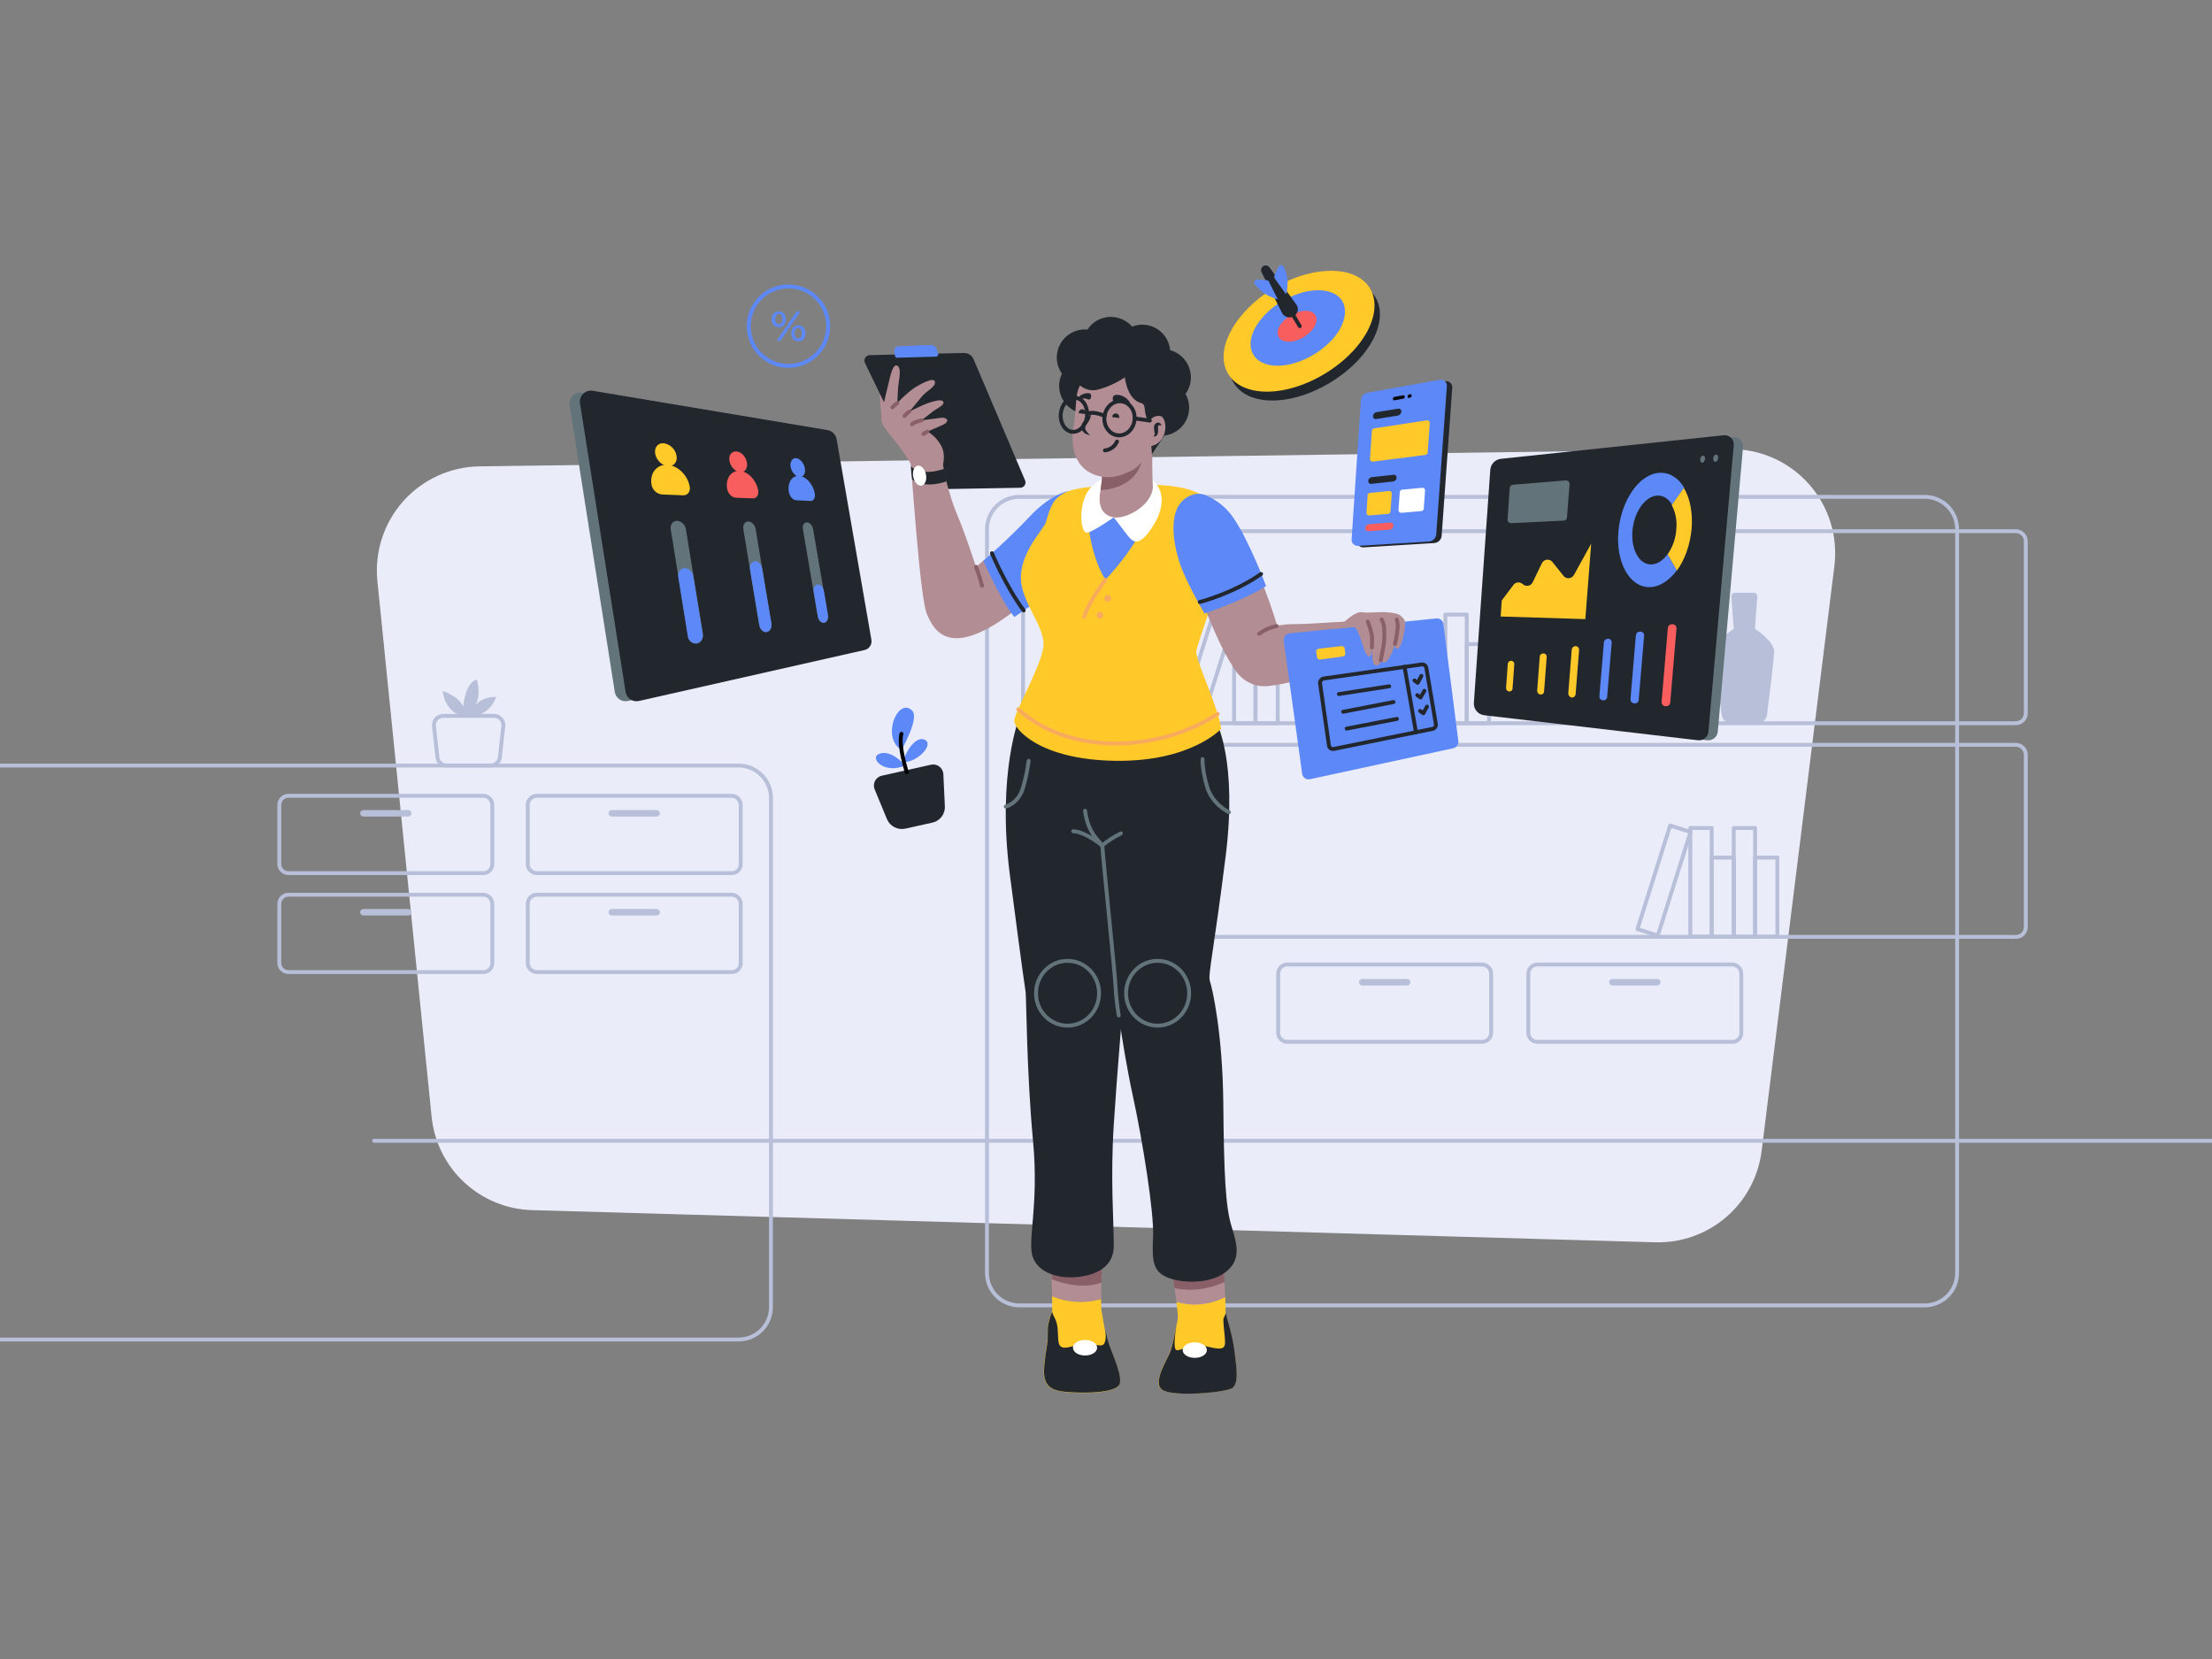 <svg width="1024" height="768" viewBox="0 0 1024 768" fill="none" xmlns="http://www.w3.org/2000/svg">
<rect x="0" y="0" width="1024" height="768" fill="#808080" stroke="none"/>
<g clip-path="url(#clip0_0_1)">
<path d="M766.3 575.1L246.3 560.2C234.608 559.875 223.436 555.299 214.876 547.328C206.316 539.357 200.956 528.539 199.8 516.9L174.7 268.9C174.032 262.262 174.75 255.557 176.808 249.21C178.866 242.864 182.22 237.014 186.658 232.032C191.095 227.049 196.518 223.042 202.585 220.266C208.652 217.489 215.229 216.002 221.9 215.9L800.7 207.9C807.583 207.807 814.406 209.189 820.71 211.953C827.014 214.717 832.654 218.799 837.249 223.924C841.843 229.05 845.287 235.1 847.349 241.668C849.41 248.235 850.042 255.168 849.2 262L815.5 532.9C813.998 544.785 808.13 555.687 799.037 563.487C789.944 571.286 778.275 575.425 766.3 575.1V575.1Z" fill="#EAECF9"/>
<path d="M341.9 620.1H-73.6C-77.578 620.1 -81.394 618.52 -84.207 615.707C-87.02 612.894 -88.6 609.078 -88.6 605.1V369.4C-88.6 365.422 -87.02 361.606 -84.207 358.793C-81.394 355.98 -77.578 354.4 -73.6 354.4H341.9C345.878 354.4 349.694 355.98 352.507 358.793C355.32 361.606 356.9 365.422 356.9 369.4V605C356.913 606.978 356.535 608.94 355.787 610.771C355.039 612.602 353.936 614.268 352.542 615.671C351.148 617.075 349.49 618.189 347.663 618.949C345.837 619.709 343.878 620.1 341.9 620.1V620.1Z" stroke="#B8BFD8" stroke-width="1.8" stroke-linecap="round" stroke-linejoin="round"/>
<path d="M891 604.3H471.9C467.922 604.3 464.106 602.72 461.293 599.907C458.48 597.094 456.9 593.278 456.9 589.3V245C456.9 241.022 458.48 237.206 461.293 234.393C464.106 231.58 467.922 230 471.9 230H891C894.978 230 898.794 231.58 901.607 234.393C904.42 237.206 906 241.022 906 245V589.3C906 593.278 904.42 597.094 901.607 599.907C898.794 602.72 894.978 604.3 891 604.3Z" stroke="#B8BFD8" stroke-width="1.8" stroke-linecap="round" stroke-linejoin="round"/>
<path d="M227.1 354.4H206.8C205.742 354.403 204.72 354.017 203.928 353.317C203.135 352.617 202.627 351.65 202.5 350.6L200.9 336.2C200.834 335.596 200.896 334.984 201.082 334.405C201.268 333.827 201.574 333.294 201.979 332.841C202.385 332.388 202.881 332.026 203.436 331.777C203.991 331.529 204.592 331.401 205.2 331.4H228.7C229.307 331.402 229.908 331.532 230.462 331.781C231.016 332.029 231.512 332.392 231.917 332.844C232.322 333.297 232.628 333.829 232.815 334.407C233.001 334.985 233.064 335.596 233 336.2L231.4 350.6C231.273 351.65 230.765 352.617 229.972 353.317C229.18 354.017 228.158 354.403 227.1 354.4V354.4Z" stroke="#B8BFD8" stroke-width="1.8" stroke-linecap="round" stroke-linejoin="round"/>
<path d="M214.5 331.5C214.5 331.5 206.5 330.7 204.9 319.9C204.9 319.9 212.1 322 214.4 327.1C214.4 327.1 215.4 315.7 220.8 314.6C220.8 314.6 223.2 323.1 219.4 327.3C219.4 327.3 222.3 322.5 229.7 322.6C229.001 324.706 227.797 326.609 226.193 328.143C224.59 329.677 222.635 330.795 220.5 331.4" fill="#B8BFD8"/>
<path d="M338.7 404.2H248.5C247.389 404.192 246.325 403.747 245.539 402.961C244.753 402.175 244.308 401.111 244.3 400V372.6C244.308 371.489 244.753 370.425 245.539 369.639C246.325 368.853 247.389 368.408 248.5 368.4H338.7C339.812 368.408 340.875 368.853 341.661 369.639C342.447 370.425 342.892 371.489 342.9 372.6V400C342.914 400.555 342.814 401.108 342.608 401.623C342.402 402.139 342.093 402.608 341.7 403C341.308 403.393 340.839 403.702 340.323 403.908C339.808 404.114 339.255 404.214 338.7 404.2V404.2Z" stroke="#B8BFD8" stroke-width="1.8" stroke-linecap="round" stroke-linejoin="round"/>
<path d="M304 378H283.2C282.805 377.99 282.43 377.829 282.151 377.549C281.871 377.27 281.71 376.895 281.7 376.5V376.5C281.71 376.105 281.871 375.73 282.151 375.451C282.43 375.171 282.805 375.01 283.2 375H304C304.395 375.01 304.77 375.171 305.049 375.451C305.329 375.73 305.49 376.105 305.5 376.5V376.5C305.49 376.895 305.329 377.27 305.049 377.549C304.77 377.829 304.395 377.99 304 378Z" fill="#B8BFD8"/>
<path d="M338.7 450H248.5C247.389 449.992 246.325 449.547 245.539 448.761C244.753 447.975 244.308 446.911 244.3 445.8V418.4C244.308 417.289 244.753 416.225 245.539 415.439C246.325 414.653 247.389 414.208 248.5 414.2H338.7C339.812 414.208 340.875 414.653 341.661 415.439C342.447 416.225 342.892 417.289 342.9 418.4V445.8C342.914 446.355 342.814 446.908 342.608 447.423C342.402 447.939 342.093 448.408 341.7 448.8C341.308 449.193 340.839 449.502 340.323 449.708C339.808 449.914 339.255 450.014 338.7 450Z" stroke="#B8BFD8" stroke-width="1.8" stroke-linecap="round" stroke-linejoin="round"/>
<path d="M304 423.8H283.2C282.805 423.79 282.43 423.629 282.151 423.349C281.871 423.07 281.71 422.695 281.7 422.3V422.3C281.71 421.905 281.871 421.53 282.151 421.251C282.43 420.971 282.805 420.81 283.2 420.8H304C304.395 420.81 304.77 420.971 305.049 421.251C305.329 421.53 305.49 421.905 305.5 422.3V422.3C305.504 422.498 305.468 422.695 305.394 422.879C305.32 423.063 305.21 423.23 305.07 423.37C304.93 423.51 304.763 423.62 304.579 423.694C304.395 423.768 304.198 423.804 304 423.8Z" fill="#B8BFD8"/>
<path d="M801.9 482.3H711.7C710.589 482.292 709.525 481.847 708.739 481.061C707.953 480.275 707.508 479.211 707.5 478.1V450.7C707.508 449.589 707.953 448.525 708.739 447.739C709.525 446.953 710.589 446.508 711.7 446.5H801.9C803.012 446.508 804.075 446.953 804.861 447.739C805.647 448.525 806.092 449.589 806.1 450.7V478.1C806.114 478.655 806.014 479.208 805.808 479.723C805.602 480.239 805.293 480.708 804.9 481.1C804.508 481.493 804.039 481.802 803.523 482.008C803.008 482.214 802.455 482.314 801.9 482.3Z" stroke="#B8BFD8" stroke-width="1.8" stroke-linecap="round" stroke-linejoin="round"/>
<path d="M767.2 456.2H746.4C746.005 456.19 745.63 456.029 745.351 455.749C745.071 455.47 744.91 455.095 744.9 454.7V454.7C744.91 454.305 745.071 453.93 745.351 453.651C745.63 453.371 746.005 453.21 746.4 453.2H767.2C767.595 453.21 767.97 453.371 768.249 453.651C768.529 453.93 768.69 454.305 768.7 454.7V454.7C768.69 455.095 768.529 455.47 768.249 455.749C767.97 456.029 767.595 456.19 767.2 456.2Z" fill="#B8BFD8"/>
<path d="M686.1 482.3H595.9C594.789 482.292 593.725 481.847 592.939 481.061C592.153 480.275 591.708 479.211 591.7 478.1V450.7C591.708 449.589 592.153 448.525 592.939 447.739C593.725 446.953 594.789 446.508 595.9 446.5H686.1C687.211 446.508 688.275 446.953 689.061 447.739C689.847 448.525 690.292 449.589 690.3 450.7V478.1C690.292 479.211 689.847 480.275 689.061 481.061C688.275 481.847 687.211 482.292 686.1 482.3V482.3Z" stroke="#B8BFD8" stroke-width="1.8" stroke-linecap="round" stroke-linejoin="round"/>
<path d="M651.4 456.2H630.6C630.205 456.19 629.83 456.029 629.551 455.749C629.271 455.47 629.11 455.095 629.1 454.7V454.7C629.11 454.305 629.271 453.93 629.551 453.651C629.83 453.371 630.205 453.21 630.6 453.2H651.4C651.795 453.21 652.17 453.371 652.449 453.651C652.729 453.93 652.89 454.305 652.9 454.7V454.7C652.89 455.095 652.729 455.47 652.449 455.749C652.17 456.029 651.795 456.19 651.4 456.2V456.2Z" fill="#B8BFD8"/>
<path d="M223.7 404.2H133.5C132.389 404.192 131.325 403.747 130.539 402.961C129.753 402.175 129.308 401.111 129.3 400V372.6C129.308 371.489 129.753 370.425 130.539 369.639C131.325 368.853 132.389 368.408 133.5 368.4H223.7C224.811 368.408 225.875 368.853 226.661 369.639C227.447 370.425 227.892 371.489 227.9 372.6V400C227.914 400.555 227.814 401.108 227.608 401.623C227.402 402.139 227.093 402.608 226.7 403C226.308 403.393 225.839 403.702 225.323 403.908C224.808 404.114 224.255 404.214 223.7 404.2V404.2Z" stroke="#B8BFD8" stroke-width="1.8" stroke-linecap="round" stroke-linejoin="round"/>
<path d="M189 378H168.2C167.805 377.99 167.43 377.829 167.151 377.549C166.871 377.27 166.71 376.895 166.7 376.5V376.5C166.71 376.105 166.871 375.73 167.151 375.451C167.43 375.171 167.805 375.01 168.2 375H189C189.395 375.01 189.77 375.171 190.049 375.451C190.329 375.73 190.49 376.105 190.5 376.5C190.504 376.698 190.468 376.895 190.394 377.079C190.32 377.263 190.21 377.43 190.07 377.57C189.93 377.71 189.763 377.82 189.579 377.894C189.395 377.968 189.198 378.004 189 378Z" fill="#B8BFD8"/>
<path d="M223.7 450H133.5C132.389 449.992 131.325 449.547 130.539 448.761C129.753 447.975 129.308 446.911 129.3 445.8V418.4C129.308 417.289 129.753 416.225 130.539 415.439C131.325 414.653 132.389 414.208 133.5 414.2H223.7C224.811 414.208 225.875 414.653 226.661 415.439C227.447 416.225 227.892 417.289 227.9 418.4V445.8C227.914 446.355 227.814 446.908 227.608 447.423C227.402 447.939 227.093 448.408 226.7 448.8C226.308 449.193 225.839 449.502 225.323 449.708C224.808 449.914 224.255 450.014 223.7 450Z" stroke="#B8BFD8" stroke-width="1.8" stroke-linecap="round" stroke-linejoin="round"/>
<path d="M189 423.8H168.2C167.805 423.79 167.43 423.629 167.151 423.349C166.871 423.07 166.71 422.695 166.7 422.3V422.3C166.71 421.905 166.871 421.53 167.151 421.251C167.43 420.971 167.805 420.81 168.2 420.8H189C189.395 420.81 189.77 420.971 190.049 421.251C190.329 421.53 190.49 421.905 190.5 422.3V422.3C190.512 422.5 190.481 422.7 190.41 422.888C190.338 423.075 190.228 423.245 190.087 423.386C189.945 423.528 189.775 423.638 189.588 423.71C189.4 423.781 189.2 423.812 189 423.8V423.8Z" fill="#B8BFD8"/>
<path d="M933.2 334.8H478.2C476.984 334.787 475.822 334.298 474.962 333.438C474.102 332.578 473.613 331.416 473.6 330.2V250.5C473.613 249.284 474.102 248.122 474.962 247.262C475.822 246.402 476.984 245.913 478.2 245.9H933.2C934.416 245.913 935.578 246.402 936.438 247.262C937.298 248.122 937.787 249.284 937.8 250.5V330.2C937.801 330.804 937.683 331.403 937.453 331.962C937.222 332.521 936.883 333.028 936.456 333.456C936.028 333.883 935.521 334.222 934.962 334.453C934.403 334.683 933.804 334.801 933.2 334.8V334.8Z" stroke="#B8BFD8" stroke-width="1.8" stroke-linecap="round" stroke-linejoin="round"/>
<path d="M933.2 433.7H478.2C476.984 433.687 475.822 433.198 474.962 432.338C474.102 431.478 473.613 430.316 473.6 429.1V349.4C473.613 348.184 474.102 347.022 474.962 346.162C475.822 345.302 476.984 344.813 478.2 344.8H933.2C934.416 344.813 935.578 345.302 936.438 346.162C937.298 347.022 937.787 348.184 937.8 349.4V429.1C937.809 429.707 937.697 430.309 937.469 430.871C937.241 431.434 936.903 431.945 936.474 432.374C936.045 432.803 935.534 433.141 934.971 433.369C934.409 433.597 933.807 433.709 933.2 433.7V433.7Z" stroke="#B8BFD8" stroke-width="1.8" stroke-linecap="round" stroke-linejoin="round"/>
<path d="M514.2 284.5H504.3V334.8H514.2V284.5Z" stroke="#B8BFD8" stroke-width="1.8" stroke-linecap="round" stroke-linejoin="round"/>
<path d="M524.4 298.2H514.1V334.8H524.4V298.2Z" stroke="#B8BFD8" stroke-width="1.8" stroke-linecap="round" stroke-linejoin="round"/>
<path d="M812.5 383.3H802.6V433.6H812.5V383.3Z" stroke="#B8BFD8" stroke-width="1.8" stroke-linecap="round" stroke-linejoin="round"/>
<path d="M822.8 397H812.5V433.6H822.8V397Z" stroke="#B8BFD8" stroke-width="1.8" stroke-linecap="round" stroke-linejoin="round"/>
<path d="M792.4 383.3H782.5V433.6H792.4V383.3Z" stroke="#B8BFD8" stroke-width="1.8" stroke-linecap="round" stroke-linejoin="round"/>
<path d="M773.165 382.156L758.023 430.123L767.463 433.103L782.606 385.136L773.165 382.156Z" stroke="#B8BFD8" stroke-width="1.8" stroke-linecap="round" stroke-linejoin="round"/>
<path d="M802.7 397H792.4V433.6H802.7V397Z" stroke="#B8BFD8" stroke-width="1.8" stroke-linecap="round" stroke-linejoin="round"/>
<path d="M679 284.5H669.1V334.8H679V284.5Z" stroke="#B8BFD8" stroke-width="1.8" stroke-linecap="round" stroke-linejoin="round"/>
<path d="M689.3 298.2H679V334.8H689.3V298.2Z" stroke="#B8BFD8" stroke-width="1.8" stroke-linecap="round" stroke-linejoin="round"/>
<path d="M581.2 284.5H571.3V334.8H581.2V284.5Z" stroke="#B8BFD8" stroke-width="1.8" stroke-linecap="round" stroke-linejoin="round"/>
<path d="M561.967 283.35L546.824 331.316L556.265 334.297L571.407 286.33L561.967 283.35Z" stroke="#B8BFD8" stroke-width="1.8" stroke-linecap="round" stroke-linejoin="round"/>
<path d="M591.5 298.2H581.2V334.8H591.5V298.2Z" stroke="#B8BFD8" stroke-width="1.8" stroke-linecap="round" stroke-linejoin="round"/>
<path d="M812.4 291.1L813.5 276.2C813.521 275.967 813.493 275.732 813.416 275.51C813.34 275.289 813.217 275.086 813.056 274.916C812.896 274.746 812.7 274.612 812.484 274.523C812.267 274.434 812.034 274.392 811.8 274.4H803.2C802.968 274.401 802.74 274.449 802.527 274.541C802.315 274.633 802.123 274.768 801.964 274.936C801.805 275.104 801.682 275.303 801.603 275.52C801.523 275.738 801.488 275.969 801.5 276.2L802.6 291.1C802.6 291.1 793.6 296.9 793.7 301.7C793.8 305.4 796 323.1 797 330.9C797.127 331.95 797.635 332.917 798.428 333.617C799.22 334.318 800.242 334.703 801.3 334.7H813.7C814.758 334.703 815.78 334.318 816.572 333.617C817.365 332.917 817.873 331.95 818 330.9C819 323.1 821.2 305.4 821.3 301.7C821.4 296.8 812.4 291.1 812.4 291.1Z" fill="#B8BFD8"/>
<path d="M772.5 291.1L773.6 276.2C773.621 275.967 773.593 275.732 773.516 275.51C773.44 275.289 773.317 275.086 773.156 274.916C772.996 274.746 772.8 274.612 772.584 274.523C772.367 274.434 772.134 274.392 771.9 274.4H763.3C763.068 274.401 762.84 274.449 762.627 274.541C762.415 274.633 762.223 274.768 762.064 274.936C761.905 275.104 761.782 275.303 761.702 275.52C761.623 275.738 761.588 275.969 761.6 276.2L762.7 291.1C762.7 291.1 753.7 296.9 753.8 301.7C753.9 305.4 756.1 323.1 757.1 330.9C757.227 331.95 757.735 332.917 758.528 333.617C759.32 334.318 760.342 334.703 761.4 334.7H773.8C774.858 334.703 775.88 334.318 776.672 333.617C777.465 332.917 777.973 331.95 778.1 330.9C779.1 323.1 781.3 305.4 781.4 301.7C781.5 296.8 772.5 291.1 772.5 291.1Z" fill="#B8BFD8"/>
<path d="M173.2 528.1H1129" stroke="#B8BFD8" stroke-width="1.8" stroke-linecap="round" stroke-linejoin="round"/>
<path d="M394.5 301L290.7 324.5C290.022 324.65 289.32 324.659 288.638 324.526C287.956 324.393 287.308 324.121 286.736 323.727C286.164 323.333 285.679 322.826 285.311 322.236C284.944 321.646 284.702 320.987 284.6 320.3L263.7 187.6C263.573 186.809 263.635 186 263.881 185.238C264.128 184.476 264.552 183.784 265.118 183.218C265.684 182.652 266.376 182.228 267.138 181.981C267.9 181.735 268.709 181.673 269.5 181.8L377.5 199.9C378.53 200.085 379.481 200.574 380.229 201.305C380.978 202.036 381.49 202.975 381.7 204L397.6 296.3C397.769 297.33 397.543 298.385 396.969 299.256C396.394 300.127 395.513 300.75 394.5 301V301Z" fill="#63737A"/>
<path d="M400.3 300.9L295.8 324.5C295.115 324.655 294.406 324.668 293.716 324.538C293.027 324.408 292.371 324.138 291.79 323.744C291.208 323.35 290.714 322.841 290.338 322.249C289.961 321.657 289.71 320.993 289.6 320.3L268.5 186.7C268.375 185.901 268.443 185.084 268.697 184.316C268.951 183.548 269.384 182.852 269.961 182.285C270.538 181.718 271.241 181.297 272.013 181.056C272.785 180.815 273.603 180.762 274.4 180.9L383.1 199.1C384.144 199.29 385.105 199.794 385.856 200.544C386.606 201.295 387.11 202.256 387.3 203.3L403.4 296.2C403.576 297.231 403.354 298.289 402.778 299.162C402.202 300.035 401.317 300.656 400.3 300.9Z" fill="#22272E"/>
<path d="M313.2 211C313.7 213.9 311.9 216 309.2 215.8C306.5 215.6 303.8 213 303.3 210C302.8 207 304.7 204.9 307.4 205.2C308.847 205.451 310.181 206.143 311.219 207.181C312.257 208.219 312.949 209.553 313.2 211V211Z" fill="#FFCA29"/>
<path d="M316.2 229.3L306.4 228.9C305.208 228.761 304.094 228.236 303.228 227.405C302.362 226.575 301.79 225.485 301.6 224.3V224.3C300.7 218.9 304.2 214.8 309.1 215.2C313.9 215.6 318.4 220.1 319.3 225.3C319.7 227.6 318.3 229.4 316.2 229.3Z" fill="#FFCA29"/>
<path d="M322.6 297.9C321.608 297.981 320.623 297.671 319.857 297.035C319.091 296.4 318.604 295.49 318.5 294.5L310.5 245C310.2 242.9 311.5 241.1 313.4 241.1C314.409 241.185 315.361 241.606 316.104 242.294C316.847 242.983 317.338 243.9 317.5 244.9L325.4 293.4C325.7 295.6 324.5 297.6 322.6 297.9Z" fill="#63737A"/>
<path d="M314 267.1L318.4 294.5C318.504 295.49 318.991 296.4 319.757 297.035C320.523 297.671 321.508 297.981 322.5 297.9V297.9C323.448 297.676 324.271 297.09 324.793 296.269C325.316 295.447 325.498 294.454 325.3 293.5L320.9 266.6C320.763 265.607 320.273 264.697 319.52 264.036C318.768 263.375 317.802 263.007 316.8 263C315 263.1 313.7 264.9 314 267.1Z" fill="#5D88F8"/>
<path d="M345.8 214.2C346.2 216.8 344.8 218.8 342.6 218.6C340.4 218.4 338.2 216.1 337.7 213.4C337.2 210.7 338.7 208.8 341 209C343.3 209.2 345.3 211.5 345.8 214.2Z" fill="#F95E5E"/>
<path d="M348.5 230.7L340.6 230.4C338.8 230.3 337 228.5 336.6 226.3C335.8 221.4 338.5 217.7 342.5 218C346.4 218.3 350.2 222.4 351 227.1C351.3 229.2 350.2 230.8 348.5 230.7Z" fill="#F95E5E"/>
<path d="M354.9 292.6C353.4 292.9 351.8 291.5 351.5 289.5L344.1 244.9C343.8 243 344.8 241.4 346.4 241.4C348 241.4 349.5 243 349.8 244.9L357.1 288.6C357.4 290.6 356.5 292.4 354.9 292.6Z" fill="#63737A"/>
<path d="M347.2 263.5L351.5 289.3C351.8 291.1 353.2 292.6 354.6 292.6C356.3 292.5 357.4 290.7 357.1 288.6L352.8 263.1C352.5 261.2 351 259.7 349.4 259.8C347.9 260 346.9 261.6 347.2 263.5Z" fill="#5D88F8"/>
<path d="M372.6 216.8C373 219.2 371.9 221 370.1 220.8C368.3 220.6 366.4 218.5 366 216.1C365.6 213.7 366.8 211.9 368.6 212.1C370.4 212.3 372.2 214.4 372.6 216.8Z" fill="#5D88F8"/>
<path d="M375.2 231.9L368.6 231.6C367.1 231.5 365.6 229.9 365.2 227.9C364.4 223.4 366.6 220.1 370 220.3C373.3 220.6 376.5 224.3 377.2 228.5C377.5 230.5 376.6 232 375.2 231.9Z" fill="#5D88F8"/>
<path d="M381.5 288.3C380.2 288.5 378.9 287.2 378.6 285.5L371.7 245C371.4 243.2 372.2 241.8 373.5 241.8C374.8 241.8 376.1 243.2 376.4 244.9L383.2 284.7C383.6 286.5 382.8 288 381.5 288.3Z" fill="#63737A"/>
<path d="M376.7 274L378.6 285.3C378.9 287 380 288.3 381.3 288.3C382.6 288.3 383.6 286.6 383.3 284.7L381.4 273.5C381.1 271.8 379.8 270.4 378.6 270.6C377.2 270.7 376.4 272.2 376.7 274Z" fill="#5D88F8"/>
<path d="M790.4 342.7L691.9 331.2C690.505 331.041 689.227 330.348 688.332 329.267C687.437 328.186 686.995 326.8 687.1 325.4L694.7 218.2C694.8 216.924 695.345 215.723 696.241 214.809C697.137 213.895 698.326 213.325 699.6 213.2L802.2 202.4C802.826 202.329 803.459 202.398 804.055 202.603C804.651 202.808 805.193 203.142 805.643 203.583C806.094 204.023 806.44 204.559 806.657 205.15C806.875 205.741 806.957 206.373 806.9 207L795.2 338.8C795.066 339.948 794.49 340.998 793.593 341.726C792.696 342.455 791.551 342.804 790.4 342.7V342.7Z" fill="#63737A"/>
<path d="M786.1 342.7L687.1 331.1C685.705 330.941 684.427 330.248 683.532 329.167C682.637 328.086 682.195 326.7 682.3 325.3L689.9 217.5C689.996 216.213 690.538 214.999 691.432 214.068C692.327 213.138 693.518 212.548 694.8 212.4L797.9 201.5C798.526 201.429 799.159 201.498 799.755 201.703C800.351 201.908 800.893 202.242 801.343 202.683C801.794 203.123 802.14 203.659 802.357 204.25C802.575 204.841 802.657 205.473 802.6 206.1L790.9 338.6C790.871 339.19 790.721 339.769 790.461 340.299C790.2 340.829 789.834 341.301 789.384 341.685C788.935 342.069 788.412 342.357 787.847 342.532C787.282 342.706 786.688 342.763 786.1 342.7V342.7Z" fill="#22272E"/>
<path d="M723.9 241L699.6 242.2C699.366 242.208 699.133 242.166 698.916 242.077C698.7 241.988 698.504 241.854 698.344 241.684C698.183 241.514 698.06 241.311 697.984 241.09C697.907 240.868 697.879 240.633 697.9 240.4L698.9 225.9C698.926 225.511 699.092 225.144 699.368 224.868C699.644 224.592 700.011 224.426 700.4 224.4L724.8 222.4C725.041 222.382 725.283 222.416 725.509 222.5C725.736 222.585 725.942 222.717 726.113 222.887C726.283 223.058 726.415 223.264 726.5 223.491C726.584 223.717 726.618 223.959 726.6 224.2L725.4 239.5C725.39 239.895 725.229 240.27 724.949 240.549C724.67 240.829 724.295 240.99 723.9 241V241Z" fill="#63737A"/>
<path d="M736.6 251.7L733.9 286.6L694.7 285.4L695.2 278L700.6 270.8C700.84 270.469 701.147 270.192 701.503 269.99C701.858 269.787 702.252 269.663 702.659 269.625C703.066 269.587 703.477 269.637 703.863 269.77C704.25 269.904 704.603 270.119 704.9 270.4V270.4C705.227 270.716 705.625 270.951 706.06 271.084C706.495 271.218 706.955 271.247 707.403 271.169C707.852 271.091 708.275 270.908 708.64 270.636C709.004 270.363 709.299 270.008 709.5 269.6L713.8 260.7C714.018 260.259 714.345 259.881 714.749 259.601C715.154 259.32 715.623 259.147 716.112 259.097C716.601 259.047 717.095 259.122 717.548 259.315C718.001 259.508 718.397 259.812 718.7 260.2L723.8 266.6C724.098 266.97 724.483 267.261 724.92 267.448C725.357 267.635 725.833 267.712 726.306 267.672C726.78 267.633 727.236 267.478 727.636 267.221C728.036 266.965 728.367 266.614 728.6 266.2L736.6 251.7Z" fill="#FFCA29"/>
<path d="M698.6 320.1C698.206 320.064 697.84 319.878 697.58 319.58C697.319 319.282 697.183 318.896 697.2 318.5L698 307.3C698.036 306.906 698.222 306.54 698.52 306.28C698.818 306.019 699.204 305.883 699.6 305.9V305.9C699.806 305.912 700.008 305.966 700.193 306.06C700.377 306.154 700.54 306.284 700.672 306.444C700.803 306.604 700.9 306.789 700.957 306.988C701.013 307.187 701.028 307.395 701 307.6L700.2 318.8C700.187 318.993 700.134 319.181 700.045 319.353C699.956 319.524 699.833 319.676 699.682 319.798C699.532 319.92 699.359 320.009 699.173 320.061C698.986 320.113 698.792 320.127 698.6 320.1V320.1Z" fill="#FFCA29"/>
<path d="M711.6 319.8L712.8 303.9C712.836 303.506 713.022 303.14 713.32 302.88C713.618 302.619 714.005 302.483 714.4 302.5H714.6C714.806 302.512 715.008 302.566 715.193 302.66C715.377 302.754 715.54 302.884 715.672 303.044C715.803 303.204 715.9 303.389 715.957 303.588C716.013 303.787 716.028 303.995 716 304.2L714.8 320.1C714.788 320.306 714.734 320.508 714.64 320.693C714.546 320.877 714.416 321.04 714.256 321.172C714.096 321.303 713.911 321.4 713.712 321.457C713.513 321.513 713.305 321.528 713.1 321.5H712.9C712.525 321.402 712.193 321.181 711.958 320.873C711.722 320.566 711.596 320.188 711.6 319.8V319.8Z" fill="#FFCA29"/>
<path d="M726 321L727.6 300.7C727.656 300.261 727.869 299.856 728.2 299.562C728.531 299.268 728.957 299.104 729.4 299.1C729.635 299.106 729.865 299.162 730.077 299.263C730.289 299.365 730.476 299.511 730.627 299.69C730.778 299.87 730.89 300.079 730.954 300.305C731.018 300.531 731.034 300.768 731 301L729.4 321.3C729.387 321.532 729.326 321.759 729.222 321.967C729.118 322.175 728.972 322.359 728.794 322.509C728.617 322.659 728.41 322.771 728.188 322.838C727.965 322.905 727.731 322.926 727.5 322.9V322.9C727.077 322.791 726.701 322.546 726.43 322.203C726.159 321.86 726.008 321.437 726 321Z" fill="#FFCA29"/>
<path d="M740.4 322.3L742.5 297.3C742.556 296.861 742.769 296.456 743.1 296.162C743.431 295.868 743.857 295.704 744.3 295.7H744.5C744.735 295.706 744.965 295.762 745.177 295.863C745.388 295.965 745.576 296.111 745.727 296.29C745.879 296.47 745.99 296.679 746.054 296.905C746.118 297.131 746.134 297.368 746.1 297.6L744 322.6C743.987 322.832 743.926 323.059 743.822 323.267C743.718 323.475 743.572 323.659 743.394 323.809C743.217 323.959 743.01 324.071 742.787 324.138C742.565 324.205 742.331 324.226 742.1 324.2H741.9C741.455 324.133 741.053 323.899 740.774 323.547C740.496 323.194 740.362 322.748 740.4 322.3Z" fill="#5D88F8"/>
<path d="M754.8 323.7L757.3 294C757.356 293.561 757.569 293.156 757.9 292.862C758.231 292.568 758.657 292.404 759.1 292.4H759.5C759.735 292.406 759.965 292.462 760.177 292.563C760.388 292.665 760.576 292.811 760.727 292.99C760.878 293.17 760.99 293.379 761.054 293.605C761.118 293.831 761.134 294.068 761.1 294.3L758.6 324C758.586 324.232 758.526 324.459 758.422 324.667C758.318 324.875 758.172 325.059 757.994 325.209C757.816 325.359 757.61 325.471 757.387 325.538C757.165 325.605 756.931 325.626 756.7 325.6H756.4C755.943 325.543 755.525 325.315 755.228 324.963C754.932 324.611 754.779 324.16 754.8 323.7Z" fill="#5D88F8"/>
<path d="M771.3 326.9H770.8C770.346 326.836 769.932 326.607 769.636 326.256C769.341 325.906 769.186 325.458 769.2 325L772.1 290.6C772.156 290.161 772.369 289.756 772.7 289.462C773.031 289.168 773.457 289.004 773.9 289H774.4C774.637 289.013 774.868 289.072 775.082 289.175C775.295 289.277 775.486 289.421 775.644 289.597C775.802 289.774 775.924 289.98 776.002 290.203C776.08 290.427 776.113 290.664 776.1 290.9L773.2 325.3C773.157 325.763 772.933 326.19 772.578 326.489C772.222 326.789 771.763 326.936 771.3 326.9V326.9Z" fill="#F95E5E"/>
<path d="M772 256.5L776.3 264C772.7 268.8 768.2 271.8 763.5 271.8C754.3 271.8 748 260.3 749.2 246.1C750.4 231.9 758.6 219.6 768 218.9C772.8 218.5 776.9 221.2 779.7 225.8L774.1 233.7C772.5 230.9 770 229.3 767.1 229.4C761.5 229.8 756.4 237.1 755.7 245.8C755 254.5 758.9 261.4 764.4 261.3C767.1 261.3 769.8 259.5 772 256.5Z" fill="#5D88F8"/>
<path d="M783.1 244.8C782.4 252.3 779.9 259.2 776.3 264.1L772 256.6C774.363 253.206 775.746 249.228 776 245.1C776.443 241.208 775.712 237.273 773.9 233.8L779.5 225.9C782.3 230.5 783.7 237.2 783.1 244.8Z" fill="#FFCA29"/>
<path d="M789.3 212.5C789.4 211.6 789 210.9 788.3 210.9C787.938 211.007 787.623 211.233 787.405 211.542C787.187 211.85 787.08 212.223 787.1 212.6C787 213.5 787.4 214.2 788 214.2C788.6 214.2 789.2 213.5 789.3 212.5Z" fill="#63737A"/>
<path d="M795.4 212C795.5 211.1 795 210.4 794.4 210.4C794.023 210.527 793.695 210.769 793.462 211.092C793.228 211.414 793.102 211.802 793.1 212.2C793 213.1 793.5 213.8 794.1 213.8C794.7 213.8 795.3 212.9 795.4 212Z" fill="#63737A"/>
<path d="M663.9 251.4L631.2 253.4C630.8 253.425 630.398 253.364 630.023 253.222C629.648 253.08 629.307 252.86 629.023 252.577C628.74 252.293 628.52 251.952 628.378 251.577C628.236 251.202 628.175 250.8 628.2 250.4L632.5 185.9C632.56 185.068 632.899 184.28 633.461 183.663C634.024 183.047 634.777 182.637 635.6 182.5L669 176.5C669.416 176.424 669.843 176.443 670.251 176.556C670.658 176.669 671.035 176.872 671.352 177.151C671.67 177.43 671.92 177.777 672.084 178.167C672.248 178.556 672.322 178.978 672.3 179.4L667.4 247.8C667.376 248.73 667.003 249.617 666.354 250.285C665.705 250.952 664.829 251.35 663.9 251.4V251.4Z" fill="#22272E"/>
<path d="M661.4 250.7L628.7 252.7C628.3 252.725 627.898 252.664 627.523 252.522C627.148 252.38 626.807 252.16 626.523 251.877C626.24 251.593 626.02 251.252 625.878 250.877C625.736 250.502 625.675 250.1 625.7 249.7L630 185.2C630.06 184.368 630.399 183.58 630.961 182.963C631.524 182.347 632.277 181.937 633.1 181.8L666.5 175.8C666.916 175.724 667.343 175.743 667.751 175.856C668.158 175.969 668.535 176.172 668.852 176.451C669.17 176.73 669.42 177.077 669.584 177.467C669.748 177.856 669.822 178.278 669.8 178.7L664.9 247.1C664.876 248.03 664.503 248.917 663.854 249.585C663.205 250.252 662.329 250.65 661.4 250.7V250.7Z" fill="#5D88F8"/>
<path d="M649.5 184.6L645.5 185.3C645.1 185.4 644.8 185.1 644.8 184.6C644.826 184.387 644.917 184.186 645.06 184.025C645.203 183.865 645.391 183.751 645.6 183.7L649.6 183C650 182.9 650.3 183.2 650.3 183.7C650.306 183.924 650.227 184.141 650.078 184.308C649.929 184.475 649.723 184.58 649.5 184.6V184.6Z" fill="#020202"/>
<path d="M652.7 184.1L652.3 184.2C651.9 184.3 651.6 184 651.6 183.5C651.617 183.283 651.705 183.078 651.849 182.916C651.994 182.754 652.187 182.643 652.4 182.6L652.8 182.5C653.2 182.4 653.5 182.7 653.5 183.2C653.483 183.417 653.395 183.622 653.251 183.784C653.106 183.946 652.913 184.057 652.7 184.1Z" fill="#020202"/>
<path d="M647.1 192.4L637 194C636.811 194.022 636.619 194.002 636.439 193.939C636.259 193.877 636.095 193.775 635.96 193.64C635.825 193.505 635.723 193.341 635.661 193.161C635.598 192.981 635.577 192.789 635.6 192.6V192.6C635.635 192.167 635.81 191.757 636.099 191.432C636.387 191.107 636.774 190.885 637.2 190.8L647.3 189.2C647.492 189.162 647.691 189.171 647.878 189.228C648.066 189.285 648.236 189.387 648.375 189.525C648.513 189.664 648.615 189.835 648.672 190.022C648.729 190.209 648.738 190.408 648.7 190.6V190.6C648.665 191.033 648.49 191.443 648.201 191.768C647.913 192.093 647.526 192.314 647.1 192.4V192.4Z" fill="#22272E"/>
<path d="M659.9 210.6L635.6 213.7C635.419 213.724 635.235 213.707 635.061 213.652C634.887 213.597 634.728 213.503 634.594 213.379C634.461 213.255 634.356 213.103 634.288 212.934C634.22 212.764 634.19 212.582 634.2 212.4L635.1 199.4C635.115 199.13 635.223 198.873 635.405 198.673C635.587 198.472 635.832 198.341 636.1 198.3L660.5 194.6C660.681 194.576 660.865 194.593 661.039 194.648C661.213 194.703 661.372 194.797 661.506 194.921C661.64 195.045 661.744 195.197 661.812 195.366C661.88 195.536 661.91 195.718 661.9 195.9L660.9 209.5C660.889 209.771 660.782 210.03 660.599 210.231C660.417 210.432 660.169 210.563 659.9 210.6Z" fill="#FFCA29"/>
<path d="M644.9 222.9L634.8 224C634.611 224.023 634.419 224.002 634.239 223.939C634.059 223.877 633.895 223.775 633.76 223.64C633.626 223.505 633.523 223.341 633.461 223.161C633.398 222.981 633.378 222.789 633.4 222.6V222.6C633.425 222.174 633.599 221.77 633.892 221.46C634.184 221.149 634.576 220.951 635 220.9L645.1 219.8C645.291 219.769 645.486 219.784 645.67 219.843C645.854 219.902 646.022 220.005 646.159 220.142C646.295 220.278 646.398 220.446 646.457 220.63C646.516 220.814 646.531 221.009 646.5 221.2V221.2C646.477 221.627 646.304 222.031 646.011 222.342C645.718 222.654 645.324 222.851 644.9 222.9V222.9Z" fill="#22272E"/>
<path d="M643.4 245.2L633.4 245.9C632.6 246 632 245.3 632 244.4C632.041 243.98 632.221 243.585 632.51 243.277C632.8 242.969 633.183 242.767 633.6 242.7L643.6 241.9C643.797 241.882 643.996 241.91 644.18 241.98C644.365 242.051 644.532 242.163 644.667 242.308C644.802 242.452 644.902 242.626 644.96 242.815C645.017 243.005 645.031 243.205 645 243.4V243.4C644.996 243.843 644.832 244.269 644.538 244.6C644.244 244.931 643.839 245.144 643.4 245.2V245.2Z" fill="#F95E5E"/>
<path d="M642.6 237.9L633.9 238.6C633.724 238.623 633.545 238.605 633.377 238.548C633.208 238.491 633.056 238.396 632.93 238.27C632.804 238.144 632.709 237.992 632.652 237.823C632.595 237.655 632.577 237.476 632.6 237.3L633.1 229.3C633.103 229.009 633.219 228.731 633.425 228.525C633.631 228.319 633.909 228.203 634.2 228.2L643 227.3C643.176 227.277 643.355 227.295 643.523 227.352C643.692 227.409 643.844 227.504 643.97 227.63C644.096 227.756 644.191 227.908 644.248 228.077C644.305 228.245 644.323 228.424 644.3 228.6L643.7 236.8C643.665 237.079 643.537 237.339 643.338 237.538C643.139 237.737 642.879 237.865 642.6 237.9V237.9Z" fill="#FFCA29"/>
<path d="M658 236.6L648.7 237.4C648.526 237.413 648.351 237.389 648.187 237.329C648.023 237.268 647.874 237.173 647.751 237.049C647.627 236.926 647.532 236.777 647.471 236.613C647.411 236.449 647.387 236.274 647.4 236.1L648 227.8C648.003 227.509 648.119 227.231 648.325 227.025C648.531 226.819 648.809 226.703 649.1 226.7L658.4 225.8C658.576 225.777 658.755 225.795 658.923 225.852C659.092 225.909 659.244 226.004 659.37 226.13C659.496 226.256 659.591 226.408 659.648 226.577C659.705 226.745 659.723 226.924 659.7 227.1L659.1 235.5C659.081 235.786 658.959 236.055 658.757 236.257C658.555 236.459 658.286 236.581 658 236.6V236.6Z" fill="white"/>
<path d="M365 169.4C375.162 169.4 383.4 161.162 383.4 151C383.4 140.838 375.162 132.6 365 132.6C354.838 132.6 346.6 140.838 346.6 151C346.6 161.162 354.838 169.4 365 169.4Z" stroke="#5D88F8" stroke-width="1.8" stroke-linecap="round" stroke-linejoin="round"/>
<path d="M358.1 150.5C357.516 149.721 357.2 148.774 357.2 147.8C357.2 146.826 357.516 145.879 358.1 145.1C358.414 144.783 358.788 144.532 359.2 144.36C359.612 144.188 360.054 144.1 360.5 144.1C360.946 144.1 361.388 144.188 361.8 144.36C362.212 144.532 362.586 144.783 362.9 145.1C363.521 145.859 363.841 146.82 363.8 147.8C363.858 148.782 363.536 149.749 362.9 150.5C362.586 150.817 362.212 151.068 361.8 151.24C361.388 151.412 360.946 151.5 360.5 151.5C360.054 151.5 359.612 151.412 359.2 151.24C358.788 151.068 358.414 150.817 358.1 150.5V150.5ZM361.8 149.5C362.119 148.957 362.259 148.327 362.2 147.7C362.246 147.074 362.106 146.448 361.8 145.9C361.66 145.714 361.479 145.563 361.271 145.458C361.063 145.354 360.833 145.3 360.6 145.3C360.367 145.3 360.137 145.354 359.929 145.458C359.721 145.563 359.54 145.714 359.4 145.9C359.046 146.431 358.871 147.062 358.9 147.7C358.898 148.335 359.071 148.957 359.4 149.5C359.536 149.691 359.716 149.845 359.925 149.949C360.134 150.054 360.366 150.106 360.6 150.1C360.832 150.096 361.06 150.039 361.268 149.936C361.475 149.832 361.657 149.683 361.8 149.5V149.5ZM369 144.1H369.9C370.2 144.1 370.4 144.5 370.2 144.7L361.4 157.6C361.3 157.7 361.2 157.8 361.1 157.8H360.2C359.9 157.8 359.7 157.4 359.9 157.2L368.7 144.3C368.7 144.2 368.8 144.1 369 144.1ZM367.2 157C366.616 156.221 366.3 155.274 366.3 154.3C366.3 153.326 366.616 152.379 367.2 151.6C367.514 151.283 367.888 151.032 368.3 150.86C368.712 150.688 369.154 150.6 369.6 150.6C370.046 150.6 370.488 150.688 370.9 150.86C371.312 151.032 371.686 151.283 372 151.6C372.584 152.379 372.9 153.326 372.9 154.3C372.9 155.274 372.584 156.221 372 157C371.701 157.336 371.329 157.6 370.914 157.774C370.499 157.947 370.049 158.024 369.6 158C369.153 158.004 368.71 157.917 368.298 157.746C367.885 157.574 367.512 157.32 367.2 157V157ZM370.8 155.9C371.063 155.372 371.2 154.79 371.2 154.2C371.2 153.61 371.063 153.028 370.8 152.5C370.632 152.264 370.405 152.075 370.142 151.952C369.879 151.83 369.589 151.777 369.3 151.8C368.906 151.876 368.552 152.088 368.3 152.4C367.946 152.931 367.771 153.562 367.8 154.2C367.784 154.836 367.958 155.463 368.3 156C368.403 156.176 368.549 156.322 368.724 156.427C368.898 156.532 369.096 156.591 369.3 156.6C369.591 156.645 369.889 156.602 370.156 156.477C370.423 156.353 370.647 156.152 370.8 155.9V155.9Z" fill="#5D88F8"/>
<path d="M617.1 176.3C596.9 189.1 575.4 188.1 570.1 175.3C565.4 164.1 575.4 147.7 591.7 137.8C607.7 128 626.5 126.5 634.8 135.1C644.1 144.8 636.8 163.7 617.1 176.3Z" fill="#22272E"/>
<path d="M614.6 172.2C594.4 185 572.9 184 567.6 171.2C562.9 160 572.9 143.6 589.2 133.7C605.2 123.9 624 122.4 632.3 131C641.6 140.7 634.3 159.6 614.6 172.2Z" fill="#FFCA29"/>
<path d="M608.9 163.7C596.8 171.3 583.6 171.1 579.9 163.6C576.4 156.7 582.5 146.2 593.1 139.7C603.7 133.2 615.7 132.5 620.6 138.3C625.8 144.6 620.9 156.1 608.9 163.7Z" fill="#5D88F8"/>
<path d="M603.8 155.9C599 158.9 593.7 158.9 592 156.1C590.3 153.3 592.7 148.9 597.3 146.1C601.9 143.3 606.9 143.1 608.8 145.7C610.7 148.3 608.5 152.9 603.8 155.9Z" fill="#F95E5E"/>
<path d="M599 146.4C598.107 146.925 597.045 147.083 596.038 146.84C595.03 146.598 594.157 145.974 593.6 145.1L584 126C583.771 125.516 583.726 124.965 583.874 124.45C584.021 123.935 584.35 123.491 584.8 123.2C585.271 122.921 585.83 122.828 586.366 122.939C586.902 123.05 587.378 123.357 587.7 123.8L600.2 141.1C600.479 141.524 600.67 142 600.76 142.499C600.851 142.998 600.84 143.511 600.728 144.005C600.616 144.5 600.405 144.967 600.108 145.379C599.811 145.79 599.434 146.138 599 146.4V146.4Z" fill="#22272E"/>
<path d="M586.4 129.7L582.1 129.4C581.837 129.382 581.574 129.44 581.343 129.567C581.112 129.694 580.922 129.885 580.796 130.116C580.67 130.348 580.613 130.61 580.631 130.873C580.649 131.136 580.743 131.388 580.9 131.6V131.6C582.96 134.368 585.771 136.485 589 137.7L591 138.5C591.2 138.6 591.5 138.3 591.3 138.1L587.4 130.4C587.3 130 586.9 129.8 586.4 129.7Z" fill="#5D88F8"/>
<path d="M590 127.5L591.8 123.6C591.905 123.355 592.079 123.147 592.301 123C592.524 122.854 592.784 122.776 593.05 122.776C593.316 122.776 593.576 122.854 593.799 123C594.021 123.147 594.195 123.355 594.3 123.6C595.82 126.699 596.377 130.182 595.9 133.6L595.6 135.8C595.6 136 595.2 136.1 595.1 135.9L590.1 128.9C589.984 128.687 589.915 128.452 589.898 128.211C589.881 127.969 589.915 127.727 590 127.5V127.5Z" fill="#5D88F8"/>
<path d="M598.5 145.6L601.7 151" stroke="#22272E" stroke-width="1.8" stroke-linecap="round" stroke-linejoin="round"/>
<path d="M510 585.5C507.8 581.6 486.5 585.5 486.5 585.5C486.5 585.5 486.9 593.8 487.1 600.1C494.293 603.126 502.308 603.585 509.8 601.4C509.7 594.9 510 585.5 510 585.5Z" fill="#B28D93"/>
<path d="M487 600.1C487.1 603 487.1 605.4 487.1 606.4C487.1 607.6 485.7 609.8 485.2 613.2C484.8 615.7 485.2 619.1 484.7 622.1C484.2 625.7 483.6 629.3 483.3 632.7C482.4 642.6 487.5 643.7 493.2 644.4C498.9 645.1 517.8 645.6 518.4 640.1C519 634.6 513.6 624.4 512.4 619.7C511.2 615 510.5 609.7 509.9 606.6C509.8 605.7 509.7 603.8 509.7 601.4C502.203 603.538 494.204 603.08 487 600.1Z" fill="#FFCA29"/>
<path d="M518.5 640C517.9 645.5 499 644.9 493.3 644.3C487.6 643.7 482.5 642.5 483.4 632.6C483.7 629.3 484.2 625.6 484.8 622C485.3 619 484.8 615.6 485.3 613.1C485.698 611.077 486.301 609.1 487.1 607.2C487.5 609.8 489.5 610.6 489.7 616.3C490 622.2 489.4 625.2 496.3 623.3C505.4 620.8 508.9 623.9 510.8 622.4C512.4 621 511.8 616.2 511.7 615.3C512 616.7 512.3 618.2 512.6 619.6C513.6 624.3 519.1 634.6 518.5 640Z" fill="#22272E"/>
<path d="M507.4 594.5C508.247 594.279 509.082 594.012 509.9 593.7C510 589.3 510.1 585.4 510.1 585.4C507.9 581.5 486.6 585.4 486.6 585.4C486.6 585.4 486.7 588.4 486.9 592.2C493.1 594.6 500.2 596.1 507.4 594.5Z" fill="#896068"/>
<path d="M502.3 627.5C505.393 627.5 507.9 625.888 507.9 623.9C507.9 621.912 505.393 620.3 502.3 620.3C499.207 620.3 496.7 621.912 496.7 623.9C496.7 625.888 499.207 627.5 502.3 627.5Z" fill="white"/>
<path d="M544.6 602.6C545.1 606.5 545.4 609.9 545.2 610.8C544.7 612.9 543.1 621.7 541.8 625.5C540.5 629.3 533.1 640.1 538 643.4C542.9 646.7 567.9 644.7 570.6 642.4C573.3 640.1 572.4 633.7 571.4 625.5C570.4 617.3 567.4 608.9 567.4 607.7C567.4 607.3 567.3 604.2 567.2 600.4C560.4 603.8 552.5 605.1 544.6 602.6Z" fill="#FFCA29"/>
<path d="M542.8 590C542.8 590 543.9 596.8 544.6 602.6C552.5 605.1 560.4 603.8 567.2 600.4C566.9 593.2 566.5 583.2 566.1 582.6C565.6 581.7 545 581.3 542.8 590Z" fill="#B28D93"/>
<path d="M570.7 642.4C568 644.7 543 646.8 538.1 643.4C533.2 640 540.6 629.2 541.9 625.5C542.8 622.8 543.9 617.4 544.6 613.8C544.4 615 542.8 624.4 544.6 625C546.4 625.6 551.3 621.7 557.6 623.1C563.9 624.5 567.1 625.4 567.1 621.5C567.1 617.6 565.9 611.2 566.5 610.1C567.1 609 567.5 607.8 567.5 607.8C567.5 609 570.5 617.4 571.5 625.6C572.5 633.8 573.4 640 570.7 642.4Z" fill="#22272E"/>
<path d="M566.9 593.5C566.7 588.1 566.4 583 566.1 582.6C565.6 581.7 544.9 581.3 542.7 590C542.7 590 543.1 592.8 543.7 596.3C552 598.1 559.8 596.6 566.9 593.5Z" fill="#896068"/>
<path d="M553.1 628.6C556.193 628.6 558.7 626.988 558.7 625C558.7 623.012 556.193 621.4 553.1 621.4C550.007 621.4 547.5 623.012 547.5 625C547.5 626.988 550.007 628.6 553.1 628.6Z" fill="white"/>
<path d="M563.2 334.6C563.2 334.6 572.9 352.3 567.4 396.3C561.9 440.3 559.1 451.4 560.1 454.2C561.1 457 566 478.1 566.3 510.7C566.6 543.3 567.3 558.9 570.2 568C573.1 577.1 574.4 583.9 566.8 589.3C559.2 594.7 546 594 539.8 591.1C533.6 588.2 533.3 583.3 533.8 572.4C534.3 561.5 528.9 527.7 524.4 507.2C521.7 494.8 519.4 480.5 517.9 470.2C517.175 465.761 516.674 461.289 516.4 456.8C516.4 452.9 510.4 395.5 510.4 392.6C510.4 389.7 503.9 387.7 502.3 375.4C500.7 363.1 503.6 334.7 503.6 334.7C503.6 334.7 557.7 326.9 563.2 334.6Z" fill="#22272E"/>
<path d="M472.2 331.2C472.2 331.2 461.3 357.4 467.5 405C473.7 452.6 474.5 457.2 474.8 459.3C475.1 461.4 475.3 497 478.2 527.9C481.1 558.8 475.3 574.7 478.2 582.2C481.1 589.7 490.4 591.6 496.9 591.3C503.4 591 515.6 588.7 515.6 576.7C515.6 564.7 514 545.8 515.6 520.6C517.2 495.4 519.6 469.7 520.3 457.7C521 445.7 528.3 376.1 529.6 366.2C530.9 356.3 526.3 340.2 508.2 333.9C490.1 327.8 472.2 331.2 472.2 331.2Z" fill="#22272E"/>
<path d="M465.6 373.4C465.6 373.4 471.5 372 473.6 364.6C474.796 360.543 475.666 356.396 476.2 352.2" stroke="#63737A" stroke-width="1.8" stroke-linecap="round" stroke-linejoin="round"/>
<path d="M568.9 376C568.9 376 561.2 372.4 558.8 364.2C556.4 356 556.7 351.4 556.7 351.4" stroke="#63737A" stroke-width="1.8" stroke-linecap="round" stroke-linejoin="round"/>
<path d="M496.8 384.8C502.5 385 510.2 391.4 510.2 391.4C512.885 389.218 515.802 387.34 518.9 385.8" stroke="#63737A" stroke-width="1.8" stroke-linecap="round" stroke-linejoin="round"/>
<path d="M494.2 474.8C502.263 474.8 508.8 468.084 508.8 459.8C508.8 451.516 502.263 444.8 494.2 444.8C486.137 444.8 479.6 451.516 479.6 459.8C479.6 468.084 486.137 474.8 494.2 474.8Z" stroke="#63737A" stroke-width="1.8" stroke-linecap="round" stroke-linejoin="round"/>
<path d="M535.9 474.8C543.963 474.8 550.5 468.084 550.5 459.8C550.5 451.516 543.963 444.8 535.9 444.8C527.837 444.8 521.3 451.516 521.3 459.8C521.3 468.084 527.837 474.8 535.9 474.8Z" stroke="#63737A" stroke-width="1.8" stroke-linecap="round" stroke-linejoin="round"/>
<path d="M517.9 470.1C517.175 465.661 516.674 461.189 516.4 456.7C516.4 452.8 510.4 395.4 510.4 392.5C510.4 389.6 503.9 387.6 502.3 375.3" stroke="#63737A" stroke-width="1.8" stroke-linecap="round" stroke-linejoin="round"/>
<path d="M408.6 194.7C408.6 194.7 407.7 191.7 407.3 183.3C407.2 181.3 410.4 176.9 410.8 175.6C411.2 174.3 414.2 174.8 413.4 179.2C412.6 183.6 415.7 191.7 414.8 194.8C413.9 197.9 408.6 196.1 408.6 194.7Z" fill="#B28D93"/>
<path d="M400.4 168L427.4 223.8C427.78 224.638 428.402 225.342 429.187 225.824C429.971 226.305 430.881 226.54 431.8 226.5L472.3 225.8C472.712 225.798 473.117 225.691 473.477 225.491C473.837 225.291 474.141 225.003 474.361 224.654C474.58 224.305 474.708 223.906 474.732 223.495C474.756 223.083 474.677 222.672 474.5 222.3L450.7 166.3C450.326 165.422 449.697 164.676 448.895 164.159C448.093 163.642 447.154 163.378 446.2 163.4L402.6 164.4C402.181 164.413 401.773 164.529 401.41 164.74C401.048 164.95 400.744 165.247 400.526 165.605C400.308 165.962 400.182 166.368 400.16 166.786C400.138 167.205 400.22 167.622 400.4 168V168Z" fill="#22272E"/>
<path d="M415.8 160.3L430.8 159.7C431.445 159.692 432.075 159.892 432.598 160.27C433.12 160.648 433.507 161.185 433.7 161.8L434.3 163.8C434.346 163.946 434.358 164.1 434.335 164.251C434.313 164.401 434.256 164.545 434.169 164.671C434.082 164.796 433.967 164.9 433.834 164.974C433.701 165.049 433.552 165.092 433.4 165.1L415.3 165.6C415.07 165.591 414.849 165.508 414.669 165.364C414.489 165.22 414.36 165.023 414.3 164.8L414 162.6C413.948 162.328 413.955 162.049 414.02 161.78C414.086 161.511 414.208 161.259 414.378 161.041C414.548 160.824 414.764 160.645 415.009 160.517C415.254 160.389 415.524 160.315 415.8 160.3V160.3Z" fill="#5D88F8"/>
<path d="M455.2 259.6L451.8 262.4C451.8 262.4 447.3 248.2 443.2 238.5C439.1 228.8 436.5 216.5 436.6 215.1C436.7 213.7 437.9 209.7 435.2 205.5C433.772 203.146 431.779 201.186 429.4 199.8C429.4 199.8 431.7 198.7 436 196.9C440.3 195.1 438.3 193.1 435.7 193.4C433.1 193.7 426.6 194.6 426.6 194.6L431.7 190.6C433.6 189.1 437.6 187.5 436.6 185.9C435.7 184.5 431.5 186 429.6 186.6C427.7 187.2 421 190.5 421 190.5C421 190.5 425 185.8 426.8 183.5C428.6 181.2 433.4 179 432.8 176.7C432.2 174.4 426.3 177.7 423.5 179.4C420.7 181.1 415.4 186.5 415.4 186.5C415.4 186.5 415.6 181.3 415.8 179C416 176.7 417.4 170.9 415.7 169.5C413.5 167.7 412.3 173.3 411.2 178C410.1 182.7 407.5 192.2 408.1 195C408.7 197.8 412.1 201.2 415 205C417.9 208.8 421 213.3 421.5 214.6C422 215.9 425.7 275.8 429 284C432.3 292.2 439.9 306.3 471.5 281.3C471.5 281.3 474.4 263.8 468.6 259.1C462.7 254.6 455.2 259.6 455.2 259.6Z" fill="#B28D93"/>
<path d="M493.9 227.5C493.9 227.5 486.2 228.9 476.5 239.3C466.8 249.7 455.2 259.6 455.2 259.6C455.2 259.6 464.2 279.6 469.6 285.6C469.6 285.6 488.5 273 495.9 265.6C503.3 258.2 504.6 230.1 493.9 227.5Z" fill="#5D88F8"/>
<path d="M459.2 256.1C459.2 256.1 465.5 271.3 473.9 282.6" stroke="#22272E" stroke-width="1.8" stroke-linecap="round" stroke-linejoin="round"/>
<path d="M451.8 262.4C452.931 265.267 453.866 268.207 454.6 271.2" stroke="#896068" stroke-width="1.8" stroke-linecap="round" stroke-linejoin="round"/>
<path d="M426.6 194.6C425.856 194.759 425.122 194.959 424.4 195.2C423.59 195.441 422.841 195.85 422.2 196.4" stroke="#896068" stroke-width="1.8" stroke-linecap="round" stroke-linejoin="round"/>
<path d="M429.3 199.8C428.665 200.107 428.063 200.475 427.5 200.9" stroke="#896068" stroke-width="1.8" stroke-linecap="round" stroke-linejoin="round"/>
<path d="M421 190.5C420.118 191.062 419.34 191.772 418.7 192.6" stroke="#896068" stroke-width="1.8" stroke-linecap="round" stroke-linejoin="round"/>
<path d="M415.4 186.6C414.558 187.175 413.786 187.846 413.1 188.6" stroke="#896068" stroke-width="1.8" stroke-linecap="round" stroke-linejoin="round"/>
<path d="M421.7 215.9C421.7 215.9 425.6 220.8 436.9 217.1C436.9 217.1 438.1 221.6 438.2 222.8C438.2 222.8 428.8 226.6 422.3 222C421.95 219.984 421.75 217.945 421.7 215.9V215.9Z" fill="#22272E"/>
<path d="M426.651 224.788C428.274 224.456 429.168 222.125 428.647 219.582C428.127 217.039 426.389 215.247 424.765 215.579C423.142 215.912 422.248 218.242 422.769 220.785C423.29 223.328 425.028 225.121 426.651 224.788Z" fill="white"/>
<path d="M489.9 230.1C492.7 227.9 495.5 225.2 520.3 224.4C548.8 223.5 562.4 226.9 566.3 243.2C570.2 259.5 553.8 297.5 553.8 301.9C553.8 306.3 564.1 327.7 565.3 337.4C565.3 337.4 551.4 352.7 516.3 352.2C481.2 351.7 469.5 337.4 469.5 333.7C469.5 330 481.7 308.9 483 299.6C484.3 290.3 472.1 278.5 472.6 266.6C473.1 254.7 483.5 244.5 484.1 241.9C485.5 237.1 486.9 232.4 489.9 230.1Z" fill="#FFCA29"/>
<path d="M503.2 234.2C503.2 234.2 503.1 254.2 511.7 268.4C511.7 268.4 526.8 253 532 237.4C532 237.4 520.2 241.2 513.2 238.7C509.735 237.512 506.387 236.006 503.2 234.2V234.2Z" fill="#5D88F8"/>
<path d="M510.7 221.7C508.8 222.423 507.071 223.535 505.625 224.964C504.178 226.393 503.046 228.108 502.3 230C499.4 236.8 500.5 246.7 503.1 246.6C505.7 246.5 515.7 239.4 515.7 239.4C515.7 239.4 515.2 222.5 510.7 221.7Z" fill="white"/>
<path d="M515.6 239.5L521.1 246.7C524 250.5 526.8 254.7 534 243.1C541.2 231.5 536.6 223.6 532.4 221.7C528.2 219.8 515 235.8 515.6 239.5Z" fill="white"/>
<path d="M510.7 214C510.471 218.654 510.004 223.294 509.3 227.9C508.3 233.5 509.9 238.6 515.6 239.5C521.3 240.4 533 234.2 533.7 225.7C533.7 225.7 532.7 205.6 534.4 199.3C536.1 193 511 209.6 510.7 214Z" fill="#B28D93"/>
<path d="M528.4 213.7C524.7 219.6 517.1 220.1 510.3 220.2C510.1 222.4 509.8 224.8 509.5 226.9C518.1 226.5 526.6 222.1 528.4 213.7Z" fill="#896068"/>
<path d="M563.7 330.5C536.9 348 495.7 350.2 471.4 328.4" stroke="#F8AB5D" stroke-width="1.8" stroke-linecap="round" stroke-linejoin="round"/>
<path d="M511.7 268.4C511.7 268.4 503.9 278.7 501.9 285.6" stroke="#F8AB5D" stroke-width="1.8" stroke-linecap="round" stroke-linejoin="round"/>
<path d="M512.8 275.4C513.116 275.4 513.426 275.494 513.689 275.67C513.952 275.845 514.157 276.095 514.278 276.388C514.399 276.68 514.431 277.002 514.369 277.312C514.308 277.623 514.155 277.908 513.931 278.131C513.708 278.355 513.422 278.508 513.112 278.569C512.802 278.631 512.48 278.599 512.188 278.478C511.895 278.357 511.645 278.152 511.47 277.889C511.294 277.626 511.2 277.316 511.2 277C511.2 276.576 511.369 276.169 511.669 275.869C511.969 275.569 512.376 275.4 512.8 275.4V275.4Z" fill="#F8AB5D"/>
<path d="M509.2 286.4C510.084 286.4 510.8 285.684 510.8 284.8C510.8 283.916 510.084 283.2 509.2 283.2C508.316 283.2 507.6 283.916 507.6 284.8C507.6 285.684 508.316 286.4 509.2 286.4Z" fill="#F8AB5D"/>
<path d="M579.9 259.1C579.9 259.1 587.4 276.2 591.1 289.3C594.8 302.4 591 310.5 582.9 314.4C574.8 318.3 568.4 308.3 556.3 278C556.3 278.1 574.4 253.9 579.9 259.1Z" fill="#B28D93"/>
<path d="M570.7 308.5C570.7 308.5 575.7 318.7 587 317.6C598.3 316.5 625.6 308.8 630.8 304.4C636 300 633.5 288.3 628.6 287.8C623.7 287.3 609.3 288.8 601.1 288.9C597.649 288.823 594.198 289.091 590.8 289.7C589.466 289.98 588.161 290.381 586.9 290.9C585.418 291.547 584.01 292.351 582.7 293.3C577.7 297.1 570.7 308.5 570.7 308.5Z" fill="#B28D93"/>
<path d="M591 289.8C589.666 290.08 588.36 290.481 587.1 291C585.618 291.647 584.21 292.451 582.9 293.4" stroke="#896068" stroke-width="1.8" stroke-linecap="round" stroke-linejoin="round"/>
<path d="M544.6 236.1C546.7 230.7 552.8 227.2 557.7 229.1C563.046 231.211 567.641 234.866 570.9 239.6C578.6 250.9 586.1 271.3 586.1 271.3C586.1 271.3 578.1 276.9 557.6 284C553.88 277.74 550.54 271.262 547.6 264.6C545.2 258.9 541.1 245.3 544.6 236.1Z" fill="#5D88F8"/>
<path d="M555.4 278.7C555.4 278.7 570.8 274.8 583.8 265.7" stroke="#22272E" stroke-width="1.8" stroke-linecap="round" stroke-linejoin="round"/>
<path d="M597 293.2L664.8 286.3C665.202 286.244 665.611 286.271 666.003 286.378C666.394 286.484 666.76 286.67 667.078 286.922C667.396 287.175 667.659 287.489 667.852 287.846C668.045 288.203 668.163 288.596 668.2 289L675.1 343C675.217 343.767 675.033 344.55 674.585 345.184C674.138 345.818 673.462 346.254 672.7 346.4L606.5 360.7C606.084 360.802 605.651 360.814 605.23 360.735C604.809 360.656 604.409 360.488 604.059 360.241C603.708 359.995 603.414 359.676 603.197 359.307C602.98 358.938 602.845 358.526 602.8 358.1L594.3 296.8C594.222 296.384 594.231 295.956 594.327 295.544C594.423 295.132 594.603 294.744 594.857 294.405C595.111 294.067 595.433 293.785 595.802 293.577C596.171 293.37 596.579 293.241 597 293.2V293.2Z" fill="#5D88F8"/>
<path d="M612.8 314.1L658.1 307.6C658.604 307.522 659.118 307.647 659.53 307.946C659.942 308.246 660.219 308.697 660.3 309.2L664.7 335.2C664.786 335.69 664.677 336.194 664.397 336.604C664.116 337.015 663.687 337.301 663.2 337.4L617.5 346.7C617.243 346.758 616.977 346.762 616.718 346.711C616.459 346.66 616.214 346.556 615.998 346.406C615.782 346.256 615.599 346.062 615.462 345.837C615.324 345.612 615.235 345.361 615.2 345.1L611.1 316.4C611.04 315.873 611.183 315.343 611.498 314.916C611.813 314.489 612.278 314.198 612.8 314.1Z" stroke="#22272E" stroke-width="1.8" stroke-linecap="round" stroke-linejoin="round"/>
<path d="M650.2 308.7L655.5 339" stroke="#22272E" stroke-width="1.8" stroke-linecap="round" stroke-linejoin="round"/>
<path d="M619.8 321.3L643.1 317.7" stroke="#22272E" stroke-width="1.8" stroke-linecap="round" stroke-linejoin="round"/>
<path d="M621.8 329.5L645.1 325" stroke="#22272E" stroke-width="1.8" stroke-linecap="round" stroke-linejoin="round"/>
<path d="M623.4 337.3L646.7 332.8" stroke="#22272E" stroke-width="1.8" stroke-linecap="round" stroke-linejoin="round"/>
<path d="M654.8 315L656.3 316.1L658 312.9" stroke="#22272E" stroke-width="1.8" stroke-linecap="round" stroke-linejoin="round"/>
<path d="M656.1 321.8L657.6 322.9L659.4 319.8" stroke="#22272E" stroke-width="1.8" stroke-linecap="round" stroke-linejoin="round"/>
<path d="M657.4 329.1L658.9 330.2L660.6 327.1" stroke="#22272E" stroke-width="1.8" stroke-linecap="round" stroke-linejoin="round"/>
<path d="M609.7 304.3L609.3 301.8C609.278 301.622 609.291 301.442 609.34 301.27C609.389 301.097 609.471 300.936 609.583 300.797C609.695 300.657 609.834 300.541 609.991 300.456C610.149 300.37 610.322 300.317 610.5 300.3L621 299.1C621.344 299.054 621.692 299.142 621.972 299.347C622.252 299.553 622.441 299.858 622.5 300.2L622.8 302.4C622.846 302.744 622.758 303.092 622.553 303.372C622.348 303.652 622.042 303.841 621.7 303.9L611.3 305.3C611.129 305.351 610.949 305.364 610.772 305.34C610.596 305.316 610.426 305.255 610.275 305.16C610.124 305.066 609.994 304.94 609.895 304.792C609.796 304.644 609.729 304.476 609.7 304.3V304.3Z" fill="#FFCA29"/>
<path d="M649.4 286C647.9 284.4 647.1 283.8 641.3 283.4C639.3 283.3 635.7 283.5 632.8 283.6C631.4 283.6 630.5 283.3 629.5 283.4C626.5 283.9 623 287.4 621.3 288.6C619.6 289.8 616.5 291.3 616.5 291.3L626.4 290.3C626.703 290.252 627.013 290.304 627.284 290.449C627.555 290.593 627.771 290.822 627.9 291.1C628.761 292.777 629.496 294.515 630.1 296.3C631.3 300.1 632.6 304.9 634.3 303.7C635.3 303 635.3 299.8 635 297.6C635 297.9 635.1 298.1 635.1 298.4C635.4 302.2 634.8 307.9 637 308C639 308.1 639.3 305.7 639.3 305.7C639.355 305.891 639.45 306.069 639.578 306.22C639.707 306.372 639.867 306.494 640.047 306.58C640.226 306.665 640.422 306.711 640.621 306.714C640.82 306.718 641.017 306.679 641.2 306.6C642.8 306 645.1 301.1 645.8 298.2C645.9 299.5 645.6 300 646.5 300.3C648.4 300.9 649.9 294.8 650.4 290.4C650.7 287.6 650.2 286.8 649.4 286Z" fill="#B28D93"/>
<path d="M639.2 305.6C639.2 305.6 640.2 300.4 640.6 298.3C640.952 295.31 640.952 292.29 640.6 289.3C640.355 288.434 640.02 287.596 639.6 286.8" stroke="#896068" stroke-width="1.8" stroke-linecap="round" stroke-linejoin="round"/>
<path d="M645.8 298.1C646.418 295.399 646.853 292.66 647.1 289.9C647.05 288.851 646.882 287.811 646.6 286.8" stroke="#896068" stroke-width="1.8" stroke-linecap="round" stroke-linejoin="round"/>
<path d="M635.1 299.7C635.205 297.902 635.205 296.098 635.1 294.3C634.675 292.078 634.039 289.901 633.2 287.8" stroke="#896068" stroke-width="1.8" stroke-linecap="round" stroke-linejoin="round"/>
<path d="M551.3 174.7C551.293 171.84 550.351 169.061 548.618 166.786C546.885 164.511 544.455 162.866 541.7 162.1C541.4 158.864 539.899 155.858 537.493 153.674C535.087 151.49 531.95 150.286 528.7 150.3C527.122 150.289 525.558 150.595 524.1 151.2C522.877 149.8 521.371 148.676 519.682 147.9C517.993 147.124 516.159 146.715 514.3 146.7C512.132 146.681 509.995 147.212 508.089 148.244C506.183 149.276 504.569 150.775 503.4 152.6C503 152.6 502.6 152.5 502.2 152.5C499.819 152.503 497.484 153.161 495.451 154.4C493.418 155.64 491.764 157.414 490.671 159.529C489.577 161.644 489.085 164.019 489.249 166.395C489.413 168.77 490.226 171.055 491.6 173C490.759 174.748 490.315 176.66 490.3 178.6C490.3 180.307 490.636 181.998 491.29 183.575C491.943 185.152 492.9 186.585 494.108 187.792C495.315 189 496.748 189.957 498.325 190.61C499.902 191.264 501.593 191.6 503.3 191.6C505.007 191.6 506.698 191.264 508.275 190.61C509.852 189.957 511.285 189 512.492 187.792C513.7 186.585 514.657 185.152 515.31 183.575C515.964 181.998 516.3 180.307 516.3 178.6C516.311 176.582 515.831 174.591 514.9 172.8C516.26 172.688 517.602 172.42 518.9 172C520.608 173.917 522.828 175.305 525.3 176C525.512 177.816 526.054 179.579 526.9 181.2C525.715 182.869 524.941 184.794 524.641 186.818C524.34 188.843 524.522 190.91 525.172 192.85C525.821 194.791 526.919 196.551 528.378 197.988C529.836 199.424 531.612 200.495 533.563 201.115C535.513 201.735 537.583 201.886 539.602 201.555C541.622 201.224 543.535 200.421 545.186 199.211C546.836 198.001 548.178 196.418 549.101 194.592C550.025 192.765 550.504 190.747 550.5 188.7C550.507 186.454 549.92 184.246 548.8 182.3C550.452 180.113 551.331 177.44 551.3 174.7V174.7Z" fill="#22272E"/>
<path d="M515 169.1C510.778 169.054 506.697 170.623 503.593 173.485C500.489 176.348 498.596 180.288 498.3 184.5C498 188.4 497.6 193.8 496.9 198.3C495.7 206.1 496.9 217.7 509.2 220.5C521.5 223.3 533.5 211.5 536.2 201.3C538.9 191.1 541.2 176.2 526.7 171.3C522.927 170.004 518.986 169.263 515 169.1V169.1Z" fill="#B28D93"/>
<path d="M532.3 196.4C532.3 196.4 530.4 194.8 529.8 188.3C529.751 187.898 529.582 187.52 529.314 187.217C529.046 186.913 528.693 186.698 528.3 186.6C526.1 186.1 522.1 183.8 520.7 174.7C516.853 177.3 512.592 179.227 508.1 180.4C501.3 182 497 175.8 494.8 172.6C490.9 166.9 491.4 165.5 493.2 163.3C502.1 152.3 517.9 156.9 520.8 157.9C523.7 158.9 534 158.1 541.1 165.7C548.2 173.3 546.6 184.2 544.7 190.9C542.8 197.6 533.3 209.5 533.3 210.4C533.3 211.3 532.3 196.4 532.3 196.4Z" fill="#22272E"/>
<path d="M530.9 196.9C530.9 196.9 532.8 191.9 537.1 192.6C540.5 193.1 541.2 204.8 532.9 206.5" fill="#B28D93"/>
<path d="M505 191.5C505.033 192.62 504.756 193.727 504.2 194.7C503.9 195.19 503.566 195.658 503.2 196.1C503 196.3 502.9 196.5 502.8 196.6C502.7 196.7 502.6 196.9 502.5 197.1C502.363 197.441 502.31 197.809 502.345 198.174C502.38 198.54 502.502 198.891 502.7 199.2C503.196 200.072 503.879 200.823 504.7 201.4C503.543 201.357 502.441 200.895 501.6 200.1C501.128 199.643 500.813 199.048 500.7 198.4C500.517 197.698 500.587 196.954 500.9 196.3C501.028 195.98 501.196 195.678 501.4 195.4L502 194.8C502.4 194.5 502.7 194.1 503.1 193.8C503.7 193.1 504.3 192.4 505 191.5Z" fill="#22272E"/>
<path d="M511.5 208.5C512.713 208.375 513.872 207.93 514.856 207.209C515.84 206.489 516.615 205.519 517.1 204.4" stroke="#22272E" stroke-width="1.8" stroke-linecap="round" stroke-linejoin="round"/>
<path d="M515.5 185.8C514.9 185.1 514.9 183.3 516.1 182.9C517.3 182.5 520.5 182.9 522.6 185.6C524.7 188.3 520.5 186.2 519.3 186C518.1 185.8 516 186.3 515.5 185.8Z" fill="#22272E"/>
<path d="M503.6 184.9C503.738 184.95 503.884 184.971 504.03 184.962C504.176 184.954 504.319 184.916 504.45 184.85C504.581 184.785 504.697 184.693 504.792 184.582C504.886 184.47 504.957 184.34 505 184.2C505.128 183.892 505.176 183.556 505.142 183.225C505.107 182.893 504.989 182.575 504.8 182.3C504.3 181.6 500.2 182.1 499.5 184C499 185.3 501.6 184.2 502.5 184.5C502.889 184.56 503.263 184.696 503.6 184.9Z" fill="#22272E"/>
<path d="M502.6 191.3C502.629 191.089 502.616 190.875 502.561 190.67C502.506 190.464 502.411 190.272 502.28 190.104C502.15 189.936 501.987 189.796 501.801 189.693C501.616 189.589 501.411 189.523 501.2 189.5V189.5C500.989 189.471 500.775 189.484 500.57 189.539C500.364 189.594 500.172 189.689 500.004 189.82C499.836 189.95 499.696 190.113 499.593 190.299C499.489 190.484 499.423 190.689 499.4 190.9V191.3L502.6 191.7V191.3Z" fill="#22272E"/>
<path d="M518.1 193.2C518.153 192.776 518.035 192.348 517.773 192.01C517.51 191.672 517.124 191.453 516.7 191.4C516.276 191.347 515.848 191.465 515.51 191.727C515.173 191.99 514.953 192.376 514.9 192.8V193.1L518.1 193.5V193.2Z" fill="#22272E"/>
<path d="M537.6 197.1C537.33 196.926 537.021 196.822 536.7 196.8C536.5 196.8 536.4 197 536.2 197.1L536.1 197.2V198.3C536.163 199.068 536.129 199.841 536 200.6C535.867 201.075 535.587 201.495 535.2 201.8C535.012 201.928 534.797 202.012 534.573 202.047C534.348 202.081 534.118 202.065 533.9 202C534.2 201.7 534.5 201.5 534.5 201.2C534.6 200.943 534.6 200.657 534.5 200.4C534.4 199.9 534.3 199.2 534.2 198.4C534.187 197.964 534.221 197.529 534.3 197.1C534.413 196.824 534.547 196.556 534.7 196.3C534.814 196.176 534.949 196.075 535.1 196L535.4 195.8C535.631 195.677 535.888 195.612 536.15 195.612C536.412 195.612 536.669 195.677 536.9 195.8C537.116 195.941 537.293 196.134 537.415 196.361C537.537 196.588 537.601 196.842 537.6 197.1V197.1Z" fill="#22272E"/>
<path d="M503.213 192.671C503.673 188.332 501.33 184.527 497.98 184.172C494.63 183.817 491.541 187.046 491.081 191.385C490.621 195.724 492.964 199.529 496.315 199.884C499.665 200.239 502.753 197.01 503.213 192.671Z" stroke="#22272E" stroke-width="1.8" stroke-linecap="round" stroke-linejoin="round"/>
<path d="M525.216 194.395C525.676 190.057 522.932 186.209 519.088 185.802C515.243 185.394 511.754 188.581 511.294 192.92C510.834 197.259 513.578 201.106 517.422 201.514C521.267 201.921 524.756 198.734 525.216 194.395Z" stroke="#22272E" stroke-width="1.8" stroke-linecap="round" stroke-linejoin="round"/>
<path d="M503.3 191.6C503.3 191.6 505.3 190 511.4 192.5" stroke="#22272E" stroke-width="1.8" stroke-linecap="round" stroke-linejoin="round"/>
<path d="M525.2 193.7L532.3 194.7" stroke="#22272E" stroke-width="1.8" stroke-linecap="round" stroke-linejoin="round"/>
<path d="M418.4 352.8C417.2 352.8 422.4 340.6 427.7 342.3C433 344 425.1 352.8 418.4 352.8Z" fill="#5D88F8"/>
<path d="M419 354.4C419 354.4 413.2 347.2 407.5 348.8C401.8 350.4 408.9 358.7 419 354.4Z" fill="#5D88F8"/>
<path d="M417.3 347.2C417.3 347.2 425.9 332.4 422.2 328.9C415.8 322.6 407.7 341.2 417.3 347.2Z" fill="#5D88F8"/>
<path d="M431.7 380.8L419.1 383.6C417.392 383.974 415.608 383.738 414.056 382.935C412.503 382.131 411.281 380.81 410.6 379.2L404.9 365.4C404.642 364.773 404.524 364.097 404.555 363.42C404.586 362.743 404.766 362.081 405.08 361.48C405.395 360.88 405.837 360.355 406.376 359.944C406.915 359.533 407.538 359.245 408.2 359.1L431 354C431.662 353.858 432.347 353.86 433.009 354.006C433.67 354.152 434.292 354.439 434.833 354.847C435.374 355.255 435.82 355.774 436.143 356.37C436.465 356.966 436.655 357.624 436.7 358.3L437.4 373.2C437.503 374.936 436.987 376.653 435.943 378.045C434.899 379.436 433.396 380.413 431.7 380.8V380.8Z" fill="#22272E"/>
<path d="M419.8 357.5C419.8 357.5 415.8 345.4 417.3 339.7" stroke="black" stroke-width="1.8" stroke-linecap="round" stroke-linejoin="round"/>
</g>
<defs>
<clipPath id="clip0_0_1">
<rect width="1024" height="768" fill="white"/>
</clipPath>
</defs>
</svg>
